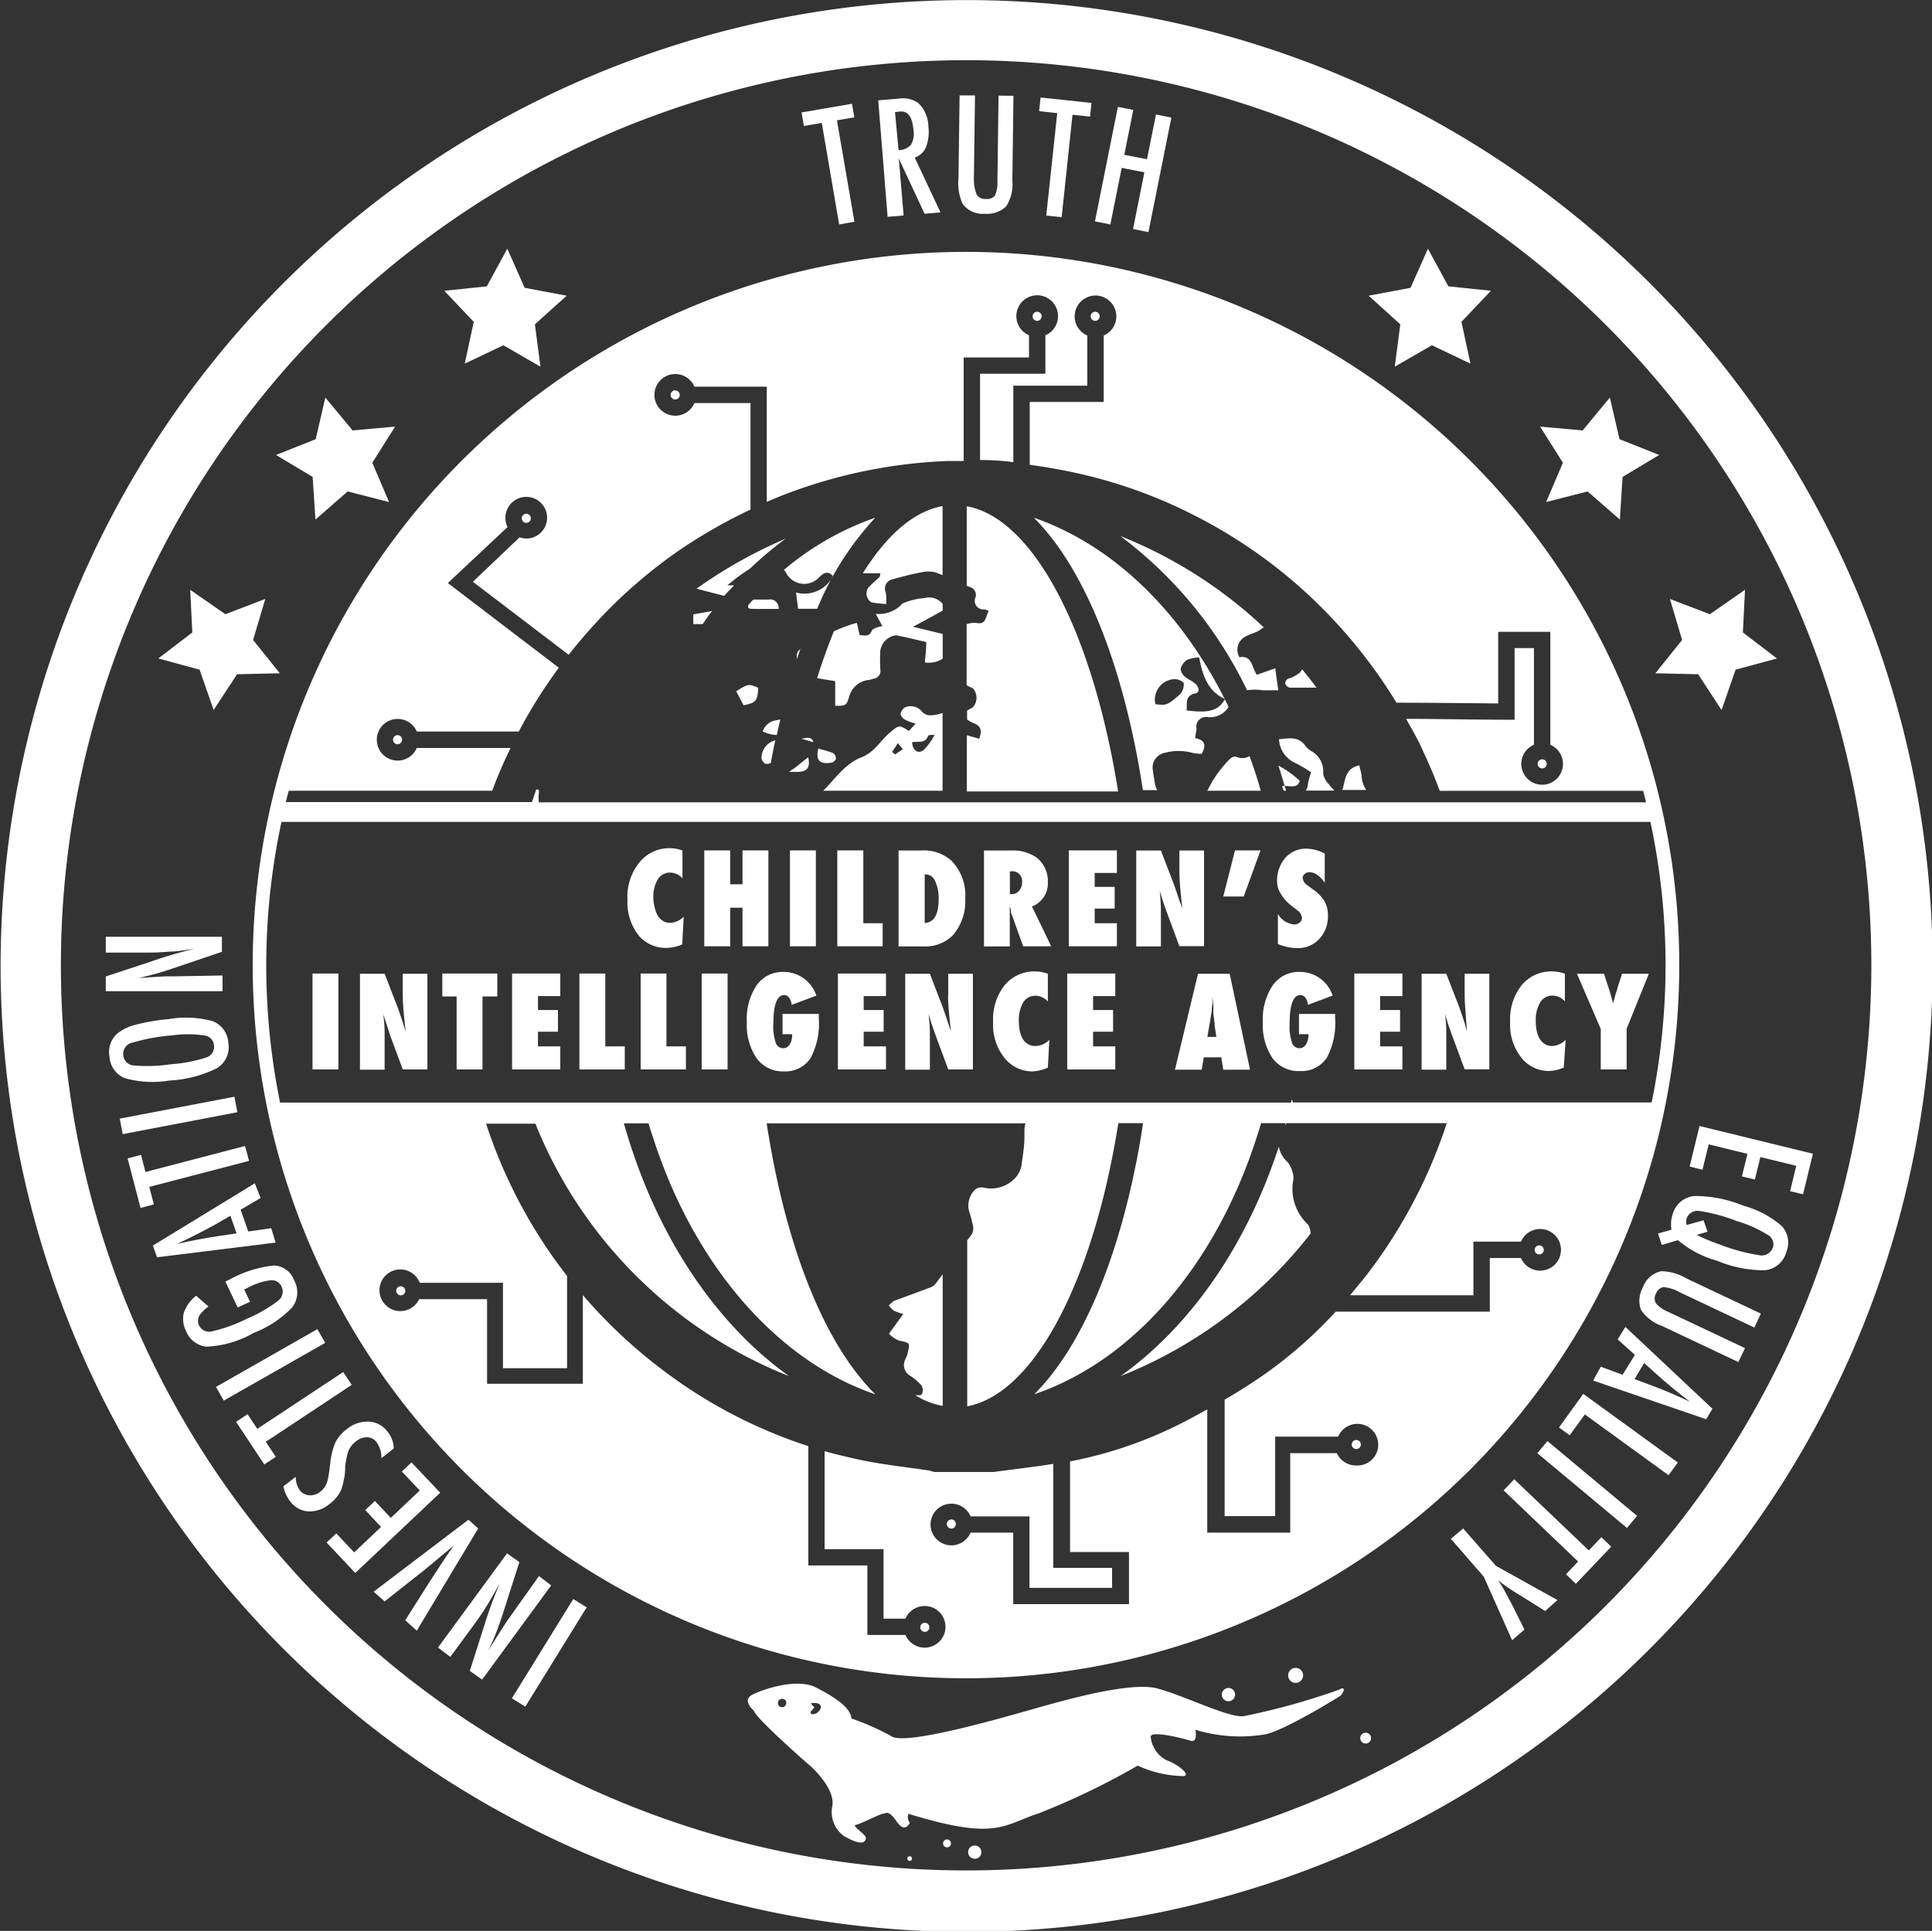 <svg id="Layer_1" data-name="Layer 1" xmlns="http://www.w3.org/2000/svg" viewBox="0 0 156.72 156.65"><rect x="0" y="0" width="156.72" height="156.65" fill="#333333" stroke="none"/><defs><style>.cls-1{fill:#fff;}</style></defs><title>CIA_logo_white</title><circle class="cls-1" cx="110.78" cy="141.01" r="0.44"/><circle class="cls-1" cx="73.79" cy="150.78" r="0.19"/><circle class="cls-1" cx="76.82" cy="149.55" r="0.32"/><circle class="cls-1" cx="79.07" cy="150.26" r="0.54"/><path class="cls-1" d="M133.77,22.91a78.36,78.36,0,1,0,23,55.41A78.45,78.45,0,0,0,133.77,22.91Zm-3.48,107.33a73.43,73.43,0,1,1,21.51-51.92A73.52,73.52,0,0,1,130.28,130.25Z"/><polygon class="cls-1" points="137.86 91.35 137.06 94.64 138.1 94.9 138.61 92.84 141.75 93.61 141.3 95.44 142.35 95.69 142.8 93.87 145.71 94.58 145.21 96.64 146.26 96.89 147.06 93.6 137.86 91.35"/><path class="cls-1" d="M141.43,97.82a10.29,10.29,0,0,0-4-.79,2,2,0,0,0-1.74,1.46,2.51,2.51,0,0,0-.1,1.27l-1.09.31L134.8,101l1.31-.39a8.25,8.25,0,0,0,3.18,1.67,9.68,9.68,0,0,0,3.9.77,2,2,0,0,0,1.71-1.47,2,2,0,0,0-.36-2.11A7.91,7.91,0,0,0,141.43,97.82Zm2.37,3.41a0.94,0.94,0,0,1-1.09.6,15,15,0,0,1-3.19-.86,14.84,14.84,0,0,1-1.89-.79l0.88-.25L138.19,99l-1.37.38a0.9,0.9,0,0,1,0-.54,0.93,0.93,0,0,1,1.06-.59,13.86,13.86,0,0,1,3,.81,10.35,10.35,0,0,1,2.5,1.11A0.88,0.88,0,0,1,143.81,101.23Z"/><path class="cls-1" d="M134.77,103.13a2,2,0,0,0-1.49,1.29,2.22,2.22,0,0,0-.18,1.82,3.33,3.33,0,0,0,1.69,1.32l6.22,2.94,0.54-1.13-6.22-2.94a2.65,2.65,0,0,1-1-.69,0.79,0.79,0,0,1,0-.79,0.78,0.78,0,0,1,.62-0.53,3.29,3.29,0,0,1,1.31.42l6.05,2.86,0.53-1.13-6.05-2.86A4.16,4.16,0,0,0,134.77,103.13Z"/><path class="cls-1" d="M131.22,108.66l1.4,1.26-1,1.61-1.77-.65L129.23,112l9.17,3.14,0.51-.85-7.06-6.64Zm3.07,2.75q0.74,0.66,1.43,1.23t1.37,1.08q-1.59-.75-3.06-1.3l-1.44-.54,0.78-1.3Z"/><polygon class="cls-1" points="126.46 115.81 127.33 116.44 128.56 114.75 135.35 119.68 136.1 118.65 128.43 113.08 126.46 115.81"/><rect class="cls-1" x="128.12" y="115.71" width="1.28" height="9.47" transform="translate(-46.22 142.14) rotate(-50.16)"/><polygon class="cls-1" points="128.88 125.78 122.83 120.01 121.97 120.91 128.01 126.68 127.03 127.72 127.83 128.49 130.7 125.48 129.9 124.71 128.88 125.78"/><path class="cls-1" d="M118.69,124l-1,.84,2.67,3.07,2.3,5.16,1-.87-1-2-0.16-.3-0.41-.77q-0.14-.28-0.56-0.92a14.67,14.67,0,0,0,1.59,1.1l0.21,0.13,0.18,0.11,1.83,1.15,1-.89-5-2.78Z"/><polygon class="cls-1" points="66.66 9.97 68.07 18.21 69.31 17.99 67.89 9.76 69.3 9.52 69.11 8.42 65.02 9.12 65.21 10.22 66.66 9.97"/><path class="cls-1" d="M73.3,17.48l-0.39-4.62L75,17.34l1.29-.11L74.2,12.78a1.46,1.46,0,0,0,.91-0.84,3.4,3.4,0,0,0,.2-1.66,2.68,2.68,0,0,0-.81-1.91A2.15,2.15,0,0,0,72.91,8l-1.67.14L72,17.59ZM72.81,9.07a1.35,1.35,0,0,1,.53,0,0.81,0.81,0,0,1,.38.26,1.36,1.36,0,0,1,.25.49,3.84,3.84,0,0,1,.13.75,1.72,1.72,0,0,1-.21,1.18,1.35,1.35,0,0,1-1,.43L72.6,9.09Z"/><path class="cls-1" d="M79.89,17.34a2.22,2.22,0,0,0,1.73-.6,3.33,3.33,0,0,0,.5-2.09l0.09-6.88L81,7.76l-0.09,6.88a2.67,2.67,0,0,1-.2,1.22,0.8,0.8,0,0,1-.74.28,0.78,0.78,0,0,1-.74-0.35A3.29,3.29,0,0,1,79,14.43l0.09-6.69-1.25,0-0.09,6.69a4.15,4.15,0,0,0,.33,2.1A2,2,0,0,0,79.89,17.34Z"/><polygon class="cls-1" points="84.87 17.49 86.12 17.62 87 9.31 88.42 9.46 88.54 8.35 84.41 7.91 84.29 9.02 85.76 9.18 84.87 17.49"/><polygon class="cls-1" points="90.99 13.62 92.83 13.98 91.91 18.58 93.16 18.83 95.02 9.54 93.77 9.29 93.04 12.92 91.2 12.56 91.93 8.92 90.68 8.67 88.82 17.96 90.07 18.21 90.99 13.62"/><rect class="cls-1" x="39.82" y="133.45" width="9.47" height="1.28" transform="translate(-92.93 101.49) rotate(-58.28)"/><path class="cls-1" d="M43.72,127.86l-2.39,3.37-0.19.26-0.13.2-0.64,1-0.52.82-0.1.17-0.14.24,0.12-.27,0.09-.19q0.29-.64.52-1.25t0.42-1.2l1.37-4.28-1-.71-5.6,7.64,1,0.76,2.09-2.85q0.46-.63.93-1.4t1-1.74a34.48,34.48,0,0,0-1.23,3.33l-1.21,3.8,1,0.7,5.6-7.64Z"/><path class="cls-1" d="M38,123.29l-7.69,5.84,0.89,0.79,2.78-2.2,0.24-.18,0.28-.23,1.12-.93,0.85-.71,0.14-.12,0.19-.17-0.26.39-0.3.44-0.36.54-0.76,1.16-0.35.54-1.9,3,0.94,0.84L38.79,124Z"/><polygon class="cls-1" points="33.38 118.64 32.6 119.38 34.05 120.92 31.7 123.14 30.41 121.77 29.63 122.51 30.91 123.88 28.73 125.94 27.28 124.4 26.49 125.14 28.82 127.61 35.71 121.1 33.38 118.64"/><path class="cls-1" d="M27.66,120.9a4,4,0,0,0,.21-0.77Q28,119.65,28,119a7.56,7.56,0,0,1,.12-0.76,3.8,3.8,0,0,1,.15-0.54,1.89,1.89,0,0,1,.59-0.75,1.4,1.4,0,0,1,.92-0.35,1,1,0,0,1,.78.42,2.17,2.17,0,0,1,.38,1.28l1-.79a2.2,2.2,0,0,0-.51-1.37,2,2,0,0,0-1.53-.81,2.65,2.65,0,0,0-1.8.64,3,3,0,0,0-.9,1.07,5.66,5.66,0,0,0-.41,1.68q-0.07.59-.14,1a3.6,3.6,0,0,1-.15.61A1.53,1.53,0,0,1,26,121a1.26,1.26,0,0,1-.9.31,1.06,1.06,0,0,1-.79-0.42,1.87,1.87,0,0,1-.32-1.08l-1,.77a2.77,2.77,0,0,0,.55,1.22,2,2,0,0,0,1.49.82,2.56,2.56,0,0,0,1.74-.64A2.82,2.82,0,0,0,27.66,120.9Z"/><polygon class="cls-1" points="28.53 112.35 27.84 111.31 20.87 115.92 20.08 114.73 19.15 115.35 21.44 118.81 22.37 118.19 21.56 116.97 28.53 112.35"/><rect class="cls-1" x="17.21" y="110.09" width="9.47" height="1.28" transform="translate(-51.93 25.38) rotate(-29.67)"/><path class="cls-1" d="M23.68,106.09a2,2,0,0,0,.18-2.22,1.8,1.8,0,0,0-1.66-1.2,9.53,9.53,0,0,0-3.59,1.14l-0.33.16,1,2.1,1-.46-0.47-1,0.17-.08,0.23-.11a5,5,0,0,1,1.79-.56,0.87,0.87,0,0,1,.85.54,0.92,0.92,0,0,1-.31,1.14A11.53,11.53,0,0,1,20,107a12.48,12.48,0,0,1-2.77,1,0.91,0.91,0,0,1-1.08-.46,0.85,0.85,0,0,1,0-.76,1.47,1.47,0,0,1,.27-0.36,4.17,4.17,0,0,1,.49-0.43l-1-.87a3,3,0,0,0-1,1.38A2.17,2.17,0,0,0,15.1,108a2,2,0,0,0,1.61,1.25,8.35,8.35,0,0,0,3.86-1.11A8.71,8.71,0,0,0,23.68,106.09Z"/><path class="cls-1" d="M22,99.64l-1.86.27-0.62-1.77,1.62-.95L20.67,96l-8.27,5.05L12.74,102l9.62-1.19Zm-4.08.61q-1,.15-1.86.31t-1.7.36q1.59-.75,3-1.52l1.33-.77,0.5,1.43Z"/><polygon class="cls-1" points="12.11 96.29 20.2 94.18 19.88 92.97 11.8 95.08 11.44 93.69 10.35 93.98 11.4 98 12.48 97.71 12.11 96.29"/><rect class="cls-1" x="9.75" y="89.85" width="9.47" height="1.28" transform="translate(-16.73 4.33) rotate(-10.82)"/><path class="cls-1" d="M13.74,87.66a9.67,9.67,0,0,0,3.86-1,2,2,0,0,0,.92-2.06,2,2,0,0,0-1.25-1.75,8.18,8.18,0,0,0-3.6-.17,16.26,16.26,0,0,0-2.69.46,3.87,3.87,0,0,0-1.48.72,2,2,0,0,0-.62,1.84,2,2,0,0,0,1.25,1.77A8.29,8.29,0,0,0,13.74,87.66Zm-3-3.07A15.24,15.24,0,0,1,13.94,84a9.46,9.46,0,0,1,2.62,0,0.89,0.89,0,0,1,.8.8,0.91,0.91,0,0,1-.66,1,11.88,11.88,0,0,1-2.84.54,13,13,0,0,1-3,.1A0.9,0.9,0,0,1,10,85.57,0.92,0.92,0,0,1,10.72,84.59Z"/><path class="cls-1" d="M18.06,79.14l-4.13.07H13.37l-1.17.07-1,.07-0.19,0-0.27,0L11,79.35l0.21,0c0.46-.1.9-0.21,1.31-0.32s0.82-.24,1.22-0.37l4.26-1.44V76H8.58v1.28h3.53q0.79,0,1.67-.08c0.59,0,1.26-.13,2-0.23a34.22,34.22,0,0,0-3.42,1L8.58,79.22v1.19h9.47V79.14Z"/><path class="cls-1" d="M54.09,76.9a3.42,3.42,0,0,0,1.25-.28l0.12-2.25a1.64,1.64,0,0,1-1.09.5,1.15,1.15,0,0,1-.56-0.14,1.18,1.18,0,0,1-.42-0.39,2,2,0,0,1-.26-0.63A3.57,3.57,0,0,1,53,72.87a2.77,2.77,0,0,1,.36-1.53,1.15,1.15,0,0,1,1-.55,1.37,1.37,0,0,1,1,.47V69a3,3,0,0,0-1-.19A3.11,3.11,0,0,0,51.84,70a4.42,4.42,0,0,0-.94,3,4.3,4.3,0,0,0,1,3A2.88,2.88,0,0,0,54.09,76.9Z"/><polygon class="cls-1" points="59.23 73.64 60.23 73.64 60.23 76.77 62.33 76.77 62.33 68.99 60.23 68.99 60.23 71.74 59.23 71.74 59.23 68.99 57.13 68.99 57.13 76.77 59.23 76.77 59.23 73.64"/><rect class="cls-1" x="64.08" y="68.99" width="2.1" height="7.78"/><polygon class="cls-1" points="71.6 74.9 70.03 74.9 70.03 68.99 67.92 68.99 67.92 76.77 71.6 76.77 71.6 74.9"/><path class="cls-1" d="M77.3,75.87a4.27,4.27,0,0,0,1-3,4,4,0,0,0-1.14-3.06A3.35,3.35,0,0,0,74.7,69H72.89v7.78h2A3.15,3.15,0,0,0,77.3,75.87ZM75,70.93h0.07a0.87,0.87,0,0,1,.78.54,3.17,3.17,0,0,1,.29,1.47q0,1.89-1.13,1.94v-4Z"/><path class="cls-1" d="M81.91,74V73.53L82,73.81A1.89,1.89,0,0,1,82,74l1,2.77h2.27l-1.56-3.23A2,2,0,0,0,85,71.58a2.45,2.45,0,0,0-.9-2A3.38,3.38,0,0,0,82,69H79.82v7.78h2.09V74Zm0-3.31H82a0.79,0.79,0,0,1,.91.87,1,1,0,0,1-.24.7,0.77,0.77,0,0,1-.6.28H81.92V70.74Z"/><polygon class="cls-1" points="90.6 74.9 88.8 74.9 88.8 73.71 90.42 73.71 90.42 71.95 88.8 71.95 88.8 70.82 90.6 70.82 90.6 68.99 86.7 68.99 86.7 76.77 90.6 76.77 90.6 74.9"/><path class="cls-1" d="M94.17,74.78q0-.46,0-1.07c0-.41-0.05-0.88-0.09-1.43q0.1,0.36.23,0.76t0.3,0.86l1.06,2.86h2V69h-2v1.75q0,0.49.06,1.21t0.18,1.73L95.65,73c-0.09-.27-0.17-0.51-0.24-0.72l-0.19-.55L94.17,69h-2v7.78h2v-2Z"/><polygon class="cls-1" points="102.25 68.99 100.18 68.99 99.23 72.73 100.89 72.73 102.25 68.99"/><path class="cls-1" d="M103.93,72.56a2.6,2.6,0,0,0,.39.52,4.76,4.76,0,0,0,.58.51l0.34,0.27a0.81,0.81,0,0,1,.37.61,0.45,0.45,0,0,1-.17.36A0.67,0.67,0,0,1,105,75a1.71,1.71,0,0,1-1.34-.85v2.44a4.41,4.41,0,0,0,1.59.33,2.33,2.33,0,0,0,1.77-.75,2.65,2.65,0,0,0,.7-1.89,2.3,2.3,0,0,0-.29-1.18,3.26,3.26,0,0,0-1-1l-0.33-.25a0.82,0.82,0,0,1-.43-0.62,0.42,0.42,0,0,1,.16-0.33,0.57,0.57,0,0,1,.4-0.14,1.12,1.12,0,0,1,.64.23,2.23,2.23,0,0,1,.59.63V69.25a3.25,3.25,0,0,0-1.51-.4,2.21,2.21,0,0,0-1.82.91,2.89,2.89,0,0,0-.54,1.64,2.49,2.49,0,0,0,.07.6A2.21,2.21,0,0,0,103.93,72.56Z"/><rect class="cls-1" x="25.35" y="78.98" width="2.1" height="7.78"/><path class="cls-1" d="M31.61,83.9l1.06,2.86h2V79h-2v1.75q0,0.49.06,1.21t0.18,1.73L32.69,83c-0.09-.27-0.17-0.51-0.24-0.72l-0.19-.55L31.2,79h-2v7.78h2v-2c0-.31,0-0.66,0-1.07s-0.05-.88-0.1-1.43q0.1,0.36.24,0.76T31.61,83.9Z"/><polygon class="cls-1" points="37.04 86.76 39.14 86.76 39.14 80.84 40.34 80.84 40.34 78.98 35.88 78.98 35.88 80.84 37.04 80.84 37.04 86.76"/><polygon class="cls-1" points="45.45 84.89 43.64 84.89 43.64 83.7 45.26 83.7 45.26 81.94 43.64 81.94 43.64 80.81 45.45 80.81 45.45 78.98 41.54 78.98 41.54 86.76 45.45 86.76 45.45 84.89"/><polygon class="cls-1" points="50.68 84.89 49.1 84.89 49.1 78.98 47 78.98 47 86.76 50.68 86.76 50.68 84.89"/><polygon class="cls-1" points="54.06 78.98 51.97 78.98 51.97 86.76 55.64 86.76 55.64 84.89 54.06 84.89 54.06 78.98"/><rect class="cls-1" x="56.92" y="78.98" width="2.1" height="7.78"/><path class="cls-1" d="M61.38,79.93a4.92,4.92,0,0,0-.8,3,4.81,4.81,0,0,0,.8,2.93,2.61,2.61,0,0,0,2.21,1.06,2.44,2.44,0,0,0,2.16-1.08,5.94,5.94,0,0,0,.67-3.23V82.26H63.48V83.9h0.78a1.9,1.9,0,0,1-.05.47,1.22,1.22,0,0,1-.15.36,0.69,0.69,0,0,1-.23.23,0.59,0.59,0,0,1-.3.08,0.64,0.64,0,0,1-.61-0.46,4.11,4.11,0,0,1-.19-1.47q0-2.38.87-2.38a0.49,0.49,0,0,1,.41.21,1.18,1.18,0,0,1,.21.58l2-.75a2.79,2.79,0,0,0-2.67-1.92A2.57,2.57,0,0,0,61.38,79.93Z"/><polygon class="cls-1" points="67.97 86.76 71.87 86.76 71.87 84.89 70.06 84.89 70.06 83.7 71.68 83.7 71.68 81.94 70.06 81.94 70.06 80.81 71.87 80.81 71.87 78.98 67.97 78.98 67.97 86.76"/><path class="cls-1" d="M76.9,80.73q0,0.49.06,1.21t0.18,1.73L76.91,83c-0.09-.27-0.17-0.51-0.24-0.72l-0.19-.55L75.43,79h-2v7.78h2v-2c0-.31,0-0.66,0-1.07s-0.05-.88-0.1-1.43c0.07,0.24.15,0.5,0.23,0.76l0.3,0.86,1.06,2.86h2V79h-2v1.75Z"/><path class="cls-1" d="M83.43,84.73A1.18,1.18,0,0,1,83,84.34a2,2,0,0,1-.26-0.63,3.58,3.58,0,0,1-.09-0.85A2.76,2.76,0,0,1,83,81.33a1.14,1.14,0,0,1,1-.55,1.37,1.37,0,0,1,1,.47V79a3.05,3.05,0,0,0-1-.19,3.11,3.11,0,0,0-2.5,1.11,4.44,4.44,0,0,0-.94,3,4.29,4.29,0,0,0,1,3,2.88,2.88,0,0,0,2.2,1A3.41,3.41,0,0,0,85,86.61l0.12-2.25a1.64,1.64,0,0,1-1.09.5A1.15,1.15,0,0,1,83.43,84.73Z"/><polygon class="cls-1" points="90.47 84.89 88.67 84.89 88.67 83.7 90.29 83.7 90.29 81.94 88.67 81.94 88.67 80.81 90.47 80.81 90.47 78.98 86.57 78.98 86.57 86.76 90.47 86.76 90.47 84.89"/><path class="cls-1" d="M97.18,79l-1.87,7.78h2.17l0.17-1h1.42l0.16,1h2.17L99.75,79H97.18Zm0.76,5.12,0.21-1.22,0.15-.94,0-.15,0.05-.43,0-.29c0-.09,0-0.17,0-0.24l0.07,0.73,0,0.38,0,0.23q0.1,0.77.11,0.88a0.76,0.76,0,0,0,0,.14l0.14,0.91H97.93Z"/><path class="cls-1" d="M105.47,86.89a2.44,2.44,0,0,0,2.16-1.08,5.93,5.93,0,0,0,.67-3.23V82.26h-2.93V83.9h0.77a1.9,1.9,0,0,1-.05.47,1.2,1.2,0,0,1-.15.36,0.69,0.69,0,0,1-.23.23,0.58,0.58,0,0,1-.3.08,0.64,0.64,0,0,1-.61-0.46,4.13,4.13,0,0,1-.19-1.47q0-2.38.87-2.38a0.49,0.49,0,0,1,.41.21,1.17,1.17,0,0,1,.21.58l2-.75a2.78,2.78,0,0,0-2.67-1.92,2.57,2.57,0,0,0-2.19,1.09,4.93,4.93,0,0,0-.8,3,4.8,4.8,0,0,0,.8,2.93A2.61,2.61,0,0,0,105.47,86.89Z"/><polygon class="cls-1" points="113.76 84.89 111.95 84.89 111.95 83.7 113.57 83.7 113.57 81.94 111.95 81.94 111.95 80.81 113.76 80.81 113.76 78.98 109.86 78.98 109.86 86.76 113.76 86.76 113.76 84.89"/><path class="cls-1" d="M117.32,84.77q0-.46,0-1.07t-0.1-1.43q0.1,0.36.23,0.76c0.09,0.27.19,0.55,0.3,0.86l1.06,2.86h2V79h-2v1.75q0,0.49.06,1.21T119,83.67L118.81,83c-0.09-.27-0.17-0.51-0.24-0.72l-0.19-.55L117.32,79h-2v7.78h2v-2Z"/><path class="cls-1" d="M125.6,86.89a3.41,3.41,0,0,0,1.25-.28L127,84.36a1.64,1.64,0,0,1-1.09.5,1.15,1.15,0,0,1-.56-0.14,1.18,1.18,0,0,1-.42-0.39,2,2,0,0,1-.26-0.63,3.62,3.62,0,0,1-.09-0.85,2.77,2.77,0,0,1,.36-1.53,1.14,1.14,0,0,1,1-.55,1.37,1.37,0,0,1,1,.47V79a3,3,0,0,0-1-.19,3.11,3.11,0,0,0-2.5,1.11,4.43,4.43,0,0,0-.94,3,4.29,4.29,0,0,0,1,3A2.88,2.88,0,0,0,125.6,86.89Z"/><path class="cls-1" d="M129.85,86.76h2.1V83.46L133.75,79h-2.17l-0.38,1.16c0,0.13-.09.29-0.15,0.5l-0.2.74q-0.07-.29-0.16-0.6c-0.06-.21-0.13-0.43-0.2-0.65L130.11,79h-2.19l1.93,4.48v3.29Z"/><circle class="cls-1" cx="125.1" cy="61.97" r="0.37"/><circle class="cls-1" cx="42.69" cy="42.05" r="0.37"/><circle class="cls-1" cx="54.77" cy="32.04" r="0.37"/><circle class="cls-1" cx="32.25" cy="60.01" r="0.37"/><circle class="cls-1" cx="84.13" cy="25.66" r="0.37"/><circle class="cls-1" cx="88.84" cy="25.66" r="0.37"/><circle class="cls-1" cx="124.86" cy="101.4" r="0.37"/><circle class="cls-1" cx="77.17" cy="123.64" r="0.37"/><circle class="cls-1" cx="110.02" cy="117.19" r="0.37"/><circle class="cls-1" cx="75.02" cy="132.02" r="0.37"/><circle class="cls-1" cx="32.51" cy="104.72" r="0.37"/><polygon class="cls-1" points="37.7 29.5 40.83 28.01 43.84 29.75 43.39 26.31 45.97 23.99 42.56 23.35 41.15 20.18 39.49 23.23 36.04 23.59 38.43 26.11 37.7 29.5"/><polygon class="cls-1" points="25.59 42.15 28.2 39.87 31.56 40.73 30.2 37.54 32.05 34.61 28.6 34.92 26.39 32.25 25.61 35.63 22.39 36.91 25.36 38.69 25.59 42.15"/><polygon class="cls-1" points="16.19 54.33 17.33 57.6 19.23 54.7 22.7 54.62 20.53 51.92 21.52 48.59 18.28 49.83 15.43 47.85 15.6 51.31 12.84 53.42 16.19 54.33"/><polygon class="cls-1" points="113.14 29.75 116.15 28.01 119.28 29.5 118.55 26.11 120.94 23.59 117.49 23.23 115.83 20.18 114.42 23.35 111.02 23.99 113.59 26.31 113.14 29.75"/><polygon class="cls-1" points="125.42 40.73 128.78 39.87 131.4 42.15 131.62 38.69 134.59 36.91 131.37 35.63 130.59 32.25 128.38 34.92 124.93 34.61 126.78 37.54 125.42 40.73"/><polygon class="cls-1" points="134.28 54.62 137.75 54.7 139.65 57.6 140.79 54.33 144.14 53.42 141.38 51.31 141.55 47.85 138.7 49.83 135.46 48.59 136.45 51.92 134.28 54.62"/><circle class="cls-1" cx="105.1" cy="135.92" r="0.61"/><circle class="cls-1" cx="99.65" cy="137.48" r="0.54"/><path class="cls-1" d="M64.51,62.27L64,62.62l0.4,0c1.05,0.06,1.36-.27,1.16-1.19Z"/><path class="cls-1" d="M57.76,49.57l-1.52.27v0.79H57Q57.35,50.09,57.76,49.57Z"/><path class="cls-1" d="M67.45,61.87a0.52,0.52,0,0,0,.36-0.3,0.56,0.56,0,0,0-.21-0.46c-0.39-.17-0.82-0.26-1.22-0.38C66.11,61.82,66.64,62,67.45,61.87Z"/><path class="cls-1" d="M65,59.92H64.85l0.14,0,1,0.3C65.81,59.65,65.38,59.92,65,59.92Z"/><path class="cls-1" d="M104.61,55.79c0.64,0,1.3,0,2,0l0.13,0,0,0,0.06,0q-0.57-.76-1.17-1.49h0l-0.08.13-0.1.13-0.05.06,0,0-0.05,0a1.43,1.43,0,0,1-.36.24l-0.11.06-0.17.07-0.24.08a0.46,0.46,0,0,0-.22.38A0.59,0.59,0,0,0,104.61,55.79Z"/><path class="cls-1" d="M61.87,59.34a3,3,0,0,0,1.14.29c0.09-.43.19-0.85,0.29-1.27L63,58.43A1.34,1.34,0,0,0,61.87,59.34Z"/><path class="cls-1" d="M59.72,56.08c0.21,0.41.42,0.78,0.6,1.14,1-.21,1.13-0.34,1.19-1.42C60.73,55.46,60.69,55.47,59.72,56.08Z"/><path class="cls-1" d="M104.14,64.15h0.17c0-.13-0.07-0.25-0.11-0.38a0.66,0.66,0,0,0-.19,0A1.1,1.1,0,0,0,104.14,64.15Z"/><path class="cls-1" d="M105.43,63.34a8.09,8.09,0,0,0-1.73-1.23c0.18,0.55.35,1.1,0.51,1.66C104.67,63.74,105.25,64,105.43,63.34Z"/><path class="cls-1" d="M110.46,63.09c0-.32-0.13-0.65-0.19-1-1.2.25-1.13,1.23-1.38,2h1.94A2.2,2.2,0,0,1,110.46,63.09Z"/><path class="cls-1" d="M104.93,61.83a11,11,0,0,1,1.43.83,5.08,5.08,0,0,0-.25.87,1.4,1.4,0,0,1-.18.61h2.32a5.09,5.09,0,0,1-.46-0.52,1.65,1.65,0,0,1-.46-0.87,1.87,1.87,0,0,0-.93-1.8,1.73,1.73,0,0,1-.54-0.48c-0.56-.76-1.32-0.56-2.11-0.5A2.22,2.22,0,0,0,104.93,61.83Z"/><path class="cls-1" d="M101.16,56a4.11,4.11,0,0,1,1.25,0L103.69,56c-0.09-.64-0.17-1.18-0.24-1.78l-1.5.52c-0.44-.62-0.36-1.6-1.41-1.42a1.2,1.2,0,0,1,.54-1.7c0.34-.19.75-0.28,1.08-0.48l0.35-.25a36.81,36.81,0,0,0-11.63-7.4A34.08,34.08,0,0,1,101.16,56Z"/><path class="cls-1" d="M71.41,46.54a1.47,1.47,0,0,1-.06.27c-0.27.25-.55,0.49-0.82,0.76a0.83,0.83,0,0,0,.17,1.3A9.21,9.21,0,0,0,71.9,49c0-.38,0-0.68-0.07-1a0.76,0.76,0,0,1,.56-1c0.77-.21,1.53-0.42,2.31-0.56a2.46,2.46,0,0,1,1.2,0l0.56,0.22v-5.6c-2.35.42-4.55,2.37-6.47,5.45h1.42Z"/><path class="cls-1" d="M63.81,46.55a1.65,1.65,0,0,0,2.66.26c0.4-.38.72-0.5,1.1-0.07a2.6,2.6,0,0,1-3,1.33c0.07,0.52.12,0.92,0.17,1.32h1.55A24.41,24.41,0,0,1,71,42a23.39,23.39,0,0,0-7.42,4.24A1,1,0,0,1,63.81,46.55Z"/><path class="cls-1" d="M75,48.52a5.41,5.41,0,0,0-1.79.44,2.58,2.58,0,0,1-2.17.84l0.54,1a1.89,1.89,0,0,0-.84.3c-0.18.6-.58,0.44-1,0.43-0.09-.36-0.16-0.7-0.24-1a11.78,11.78,0,0,0-1.86.69c-0.48,1.19-.94,2.46-1.36,3.8h0.06c0.44,0.09.89,0.15,1.41,0.24v2c0.83,0,.9,0,1.11-0.66a1.85,1.85,0,0,1,1.64-1.44c0.11,0,.21-0.07.31-0.09a0.65,0.65,0,0,0,.6-0.78,14,14,0,0,1,0-1.5,1.47,1.47,0,0,1,1.27-1.25c0.83,0.15,1.64.36,2.46,0.55,0,0.61-.08,1.12-0.11,1.65a2,2,0,0,0,1.44-.31v-2l-2.4-.58,2.4-1.31V49A1.4,1.4,0,0,0,75,48.52Z"/><path class="cls-1" d="M75.54,104.42c-1,.38-2,0.74-3,1.11a2.33,2.33,0,0,0-.44.38,2.23,2.23,0,0,0,.4.42,5,5,0,0,0,.77.27l-1.16,1.6a2.42,2.42,0,0,0,.82.56c0.89,0.19.92,0.17,0.69,1,0,0.17-.11.33-0.17,0.5a1,1,0,0,0,.38,1.35,4.76,4.76,0,0,1,.85.71c0.26,0.24.21,0.88-.06,0.87H74.25a6.35,6.35,0,0,0,2.22.87V103.38L76,104A1.09,1.09,0,0,1,75.54,104.42Z"/><path class="cls-1" d="M59.54,47.49H59a15.44,15.44,0,0,1,1.84-1.36,29.25,29.25,0,0,1,2.89-2.43,38.44,38.44,0,0,0-7.23,4.06l2.24,0.58C59,48.05,59.28,47.77,59.54,47.49Z"/><path class="cls-1" d="M63.16,49.4a0.69,0.69,0,0,0-.81-0.76c-0.4,0-.81,0-1.24,0-0.15.15-.28,0.3-0.42,0.46a1,1,0,0,1,0,.18,0.27,0.27,0,0,0,.21.11C61.67,49.41,62.4,49.4,63.16,49.4Z"/><path class="cls-1" d="M64.79,52.78a0.56,0.56,0,0,0-.15.44,1.64,1.64,0,0,0,0,.27c0.09-.28.19-0.57,0.29-0.85Z"/><path class="cls-1" d="M61.77,61.46a0.64,0.64,0,0,0,.28.48,0.52,0.52,0,0,0,.48-0.06l0,0c0.11-.62.23-1.22,0.36-1.82A1.48,1.48,0,0,0,61.77,61.46Z"/><path class="cls-1" d="M106.31,100.08a1.29,1.29,0,0,0-.23-0.76,3.93,3.93,0,0,1-1.19-3.49,1.35,1.35,0,0,0,0-.59,2.47,2.47,0,0,0-.43-0.95,2.28,2.28,0,0,1-.73-1.26c-2.6,8-7.15,14.55-12.83,18.61A36.77,36.77,0,0,0,106.31,100.08Z"/><path class="cls-1" d="M100.28,61.39a0.58,0.58,0,0,0-.5.17,9.41,9.41,0,0,0-1.67,2.25,2,2,0,0,1-.18.34h4.34c-0.28-1-.58-1.9-0.91-2.81A1.13,1.13,0,0,1,100.28,61.39Z"/><path class="cls-1" d="M93.9,64.15a1.57,1.57,0,0,1-.22-0.6c-0.05-.37-0.13-0.74-0.17-1.1a1.22,1.22,0,0,1,1-1.38,4.21,4.21,0,0,1,2.19,0,4.65,4.65,0,0,0,.77.09c0.42-.71.24-1.14-0.51-1.27,0-.3.09-0.54,0.1-0.77A0.79,0.79,0,0,1,98,58.18a1.76,1.76,0,0,0,1.66-.83C96.05,49.84,90.43,44.27,83.86,42c4.12,4.09,7.32,12.07,8.85,22.1h1.2Zm2.37-10.61a3.24,3.24,0,0,1,1-.21c0.28,1.44.68,2.74,2.1,3.38-0.51.94-1.31,1.17-3.12,0.92,0.08-.54-0.19-1.19.73-1.38,0.41-.09.24-0.54,0-0.77s-0.6-.35-0.86-0.58a0.93,0.93,0,0,1-.35-0.66A1.37,1.37,0,0,1,96.28,53.54ZM95.2,55.1a1.07,1.07,0,0,1,.82.3,1.19,1.19,0,0,1-.3.93c-1.05.91-1.11,0.9-2,.8A1.67,1.67,0,0,1,95.2,55.1Z"/><path class="cls-1" d="M78.42,41.07v6.45l0.2,0.09a0.67,0.67,0,0,1,.52.83,0.7,0.7,0,0,0,.72,1,1.63,1.63,0,0,1,.35.12c-0.26.4-.19,1.07-0.87,1a1.8,1.8,0,0,0-.93.08v4.94a2.66,2.66,0,0,0,.5.25,1.16,1.16,0,0,1,0,1.56l-0.46.25v0.74a3.24,3.24,0,0,0,.54.29c0.57,0.23.69,0.58,0.44,1.26l-1-.28v4.56H90.7C88.67,51.47,83.92,42.07,78.42,41.07Z"/><path class="cls-1" d="M74.79,57.73a1.18,1.18,0,0,0-1.39-.34,0.82,0.82,0,0,0-.35.57,0.84,0.84,0,0,0,.43.46,4.19,4.19,0,0,0,.8.28l-0.55.6c-0.82-.52-0.81-0.47-1.54.13s-1.25,1.6-2.29,2c-1.35.52-2.14,1.74-3.12,2.72h9.68V57.84a3,3,0,0,1-1,.19A0.85,0.85,0,0,1,74.79,57.73Zm-2.19,3.48L72.37,61l0.46-.71,0.41,0.49Zm3.2-1.57h0a4.89,4.89,0,0,1-.86,1.19c-0.46.38-.91,0.07-0.95-0.61,0.45-.11,1.07.15,1.31-0.55A0.92,0.92,0,0,1,75.8,59.64Z"/><path class="cls-1" d="M108.6,137.09a55.87,55.87,0,0,1-7.72,2.14c-1.24.14-4.79-1.66-7-2.25s-7.7,1-10,1.65-10.35,3-11.55,2.24a19.77,19.77,0,0,0-3.26-1.45c-0.07-.89-1.36-1.74-2.88-2.52s-4.24.12-5.15,0.58,0.12,1.31.12,1.31c0.08,0.53,4.22,4.19,4.45,4.37s2.23,2,1.89,3.44a2.4,2.4,0,0,0,1,2.38c1.53,0.86,1.72.41,1.74,0.13s-1.19-1-.82-1.06,2-.91,2.22-0.91,0.41-.37,1.1.64,1.06,0.09,1.06.09a0.7,0.7,0,0,1-.1-0.72c7.15,2.2,7.64.91,10.59-.05a59.82,59.82,0,0,0,8-3.86,9.13,9.13,0,0,0,3.74.85c0.62-.13-0.67-1.05-1.39-1.28a2.41,2.41,0,0,1-1.3-1.91c0-.53,2.61.12,3.23,0.32s0.4-.89.4-0.89a12.32,12.32,0,0,0,5.56.39c1.39-.17,6-3,6.19-3.14S109.31,136.7,108.6,137.09Zm-44.82,1.07a0.34,0.34,0,1,1-.23-0.32A0.29,0.29,0,0,1,63.78,138.16Zm2.08,0.91a0.17,0.17,0,0,1-.08-0.24,1.2,1.2,0,0,0,.28-0.35,0.57,0.57,0,0,1-.27-0.3s0.82-.15.8,0.35A0.73,0.73,0,0,1,65.86,139.07Z"/><path class="cls-1" d="M134.42,92.61a57.86,57.86,0,1,0-15.16,26.61A58.1,58.1,0,0,0,134.42,92.61Zm-111-28.46H39.93c0.18-.49.37-1,0.58-1.47,0.28-.68.59-1.35,0.91-2H33.81a1.69,1.69,0,1,1,0-1.33h8.27a40.71,40.71,0,0,1,3.25-5.18l-9-6.87,4.84-4.54A1.67,1.67,0,0,1,41,42a1.69,1.69,0,1,1,1.69,1.69,1.67,1.67,0,0,1-.54-0.1L38.36,47.2l7.77,5.92q1.3-1.65,2.77-3.19a40.16,40.16,0,0,1,6.16-5.26,42.53,42.53,0,0,1,5.82-3.33V32.7H56.33a1.69,1.69,0,1,1,0-1.33H62.2v9.35c0.64-.28,1.28-0.55,1.94-0.79A41.37,41.37,0,0,1,76.85,37.4l1.32,0V29h5.3v-1.8a1.69,1.69,0,1,1,1.33,0v3.12H79.5v7q1.35,0,2.7.17V31.29h6V27.22a1.69,1.69,0,1,1,1.33,0v5.39h-6v5.1c1.38,0.18,2.75.43,4.12,0.74A39.8,39.8,0,0,1,97,41.87a40.54,40.54,0,0,1,8.41,5.73,41.36,41.36,0,0,1,5.55,6q1.25,1.65,2.32,3.41,2.72,0,8.25.06V51.26h4.23v9.16a1.69,1.69,0,1,1-1.33,0V52.58h-1.57v5.81h-0.67c-2.4,0-5.73-.07-8.13-0.07,0.48,0.86,1,1.73,1.38,2.63,0.5,1.06.95,2.13,1.35,3.21h16.5c0.08,0.31.16,0.62,0.23,0.93H43.71a3.23,3.23,0,0,1,0-.76,0.52,0.52,0,0,0,0-.16s0-.08,0-0.11l-0.24,0,0,0.08c-0.11.31-.21,0.62-0.32,0.93H23.18C23.26,64.77,23.34,64.46,23.42,64.15Zm-0.59,2.53H133.88a55.63,55.63,0,0,1,.1,22.76H104.87a0.89,0.89,0,0,0-.08-0.25h0l-0.07.26h-82A55.65,55.65,0,0,1,22.83,66.69ZM110,118.89a1.7,1.7,0,0,1-1.56-1h-3.78v6.45H97.93v-10c-0.71.39-1.41,0.78-2.13,1.14a34,34,0,0,1-9,3.08v7.35h4.78v4.23H82.19v-5.8H78.73a1.69,1.69,0,1,1,0-1.32h4.78v5.8h6.7V127.2H85.44v-8.44c-1.61.26-3.24,0.44-4.85,0.66H75.87c-0.17,0-.33-0.09-0.5-0.12-2.07-.31-4.16-0.52-6.2-1-0.77-.17-1.53-0.36-2.28-0.57v7.95h4.78v5.64h1.78a1.69,1.69,0,1,1,0,1.32H70.36V127H65.57v-9.68a39.76,39.76,0,0,1-11.7-6.09,41.19,41.19,0,0,1-6.59-6.16v7.19H39.51v-6.86H34a1.69,1.69,0,1,1,.05-1.33h6.75V111H46v-7.48a40.64,40.64,0,0,1-6.21-11.31q-0.19-.52-0.36-1.05h4c0.14,0.35.29,0.7,0.44,1.05A36.81,36.81,0,0,0,64,111.64c-5.88-4.21-10.53-11.11-13.08-19.46-0.11-.35-0.22-0.7-0.31-1.05h2c0.1,0.35.21,0.7,0.33,1.05,3.29,10.33,10,18.19,18.07,20.94-4-3.94-7.07-11.46-8.65-20.94-0.06-.35-0.12-0.7-0.17-1.05h21a2.24,2.24,0,0,0-.09.54c0,0.17,0,.34,0,0.51,0,0.83-.14,1.66-0.26,2.48a2.12,2.12,0,0,1-.49.91,2.67,2.67,0,0,1-2.55.78,0.9,0.9,0,0,0-.66.12,1.81,1.81,0,0,0-.53,1.79,9.68,9.68,0,0,1,.29,1.07,1,1,0,0,1-.22,1l-0.22.29v13.47c5.34-1,10-9.83,12.08-21.92q0.09-.52.18-1.05h2c-0.05.35-.11,0.71-0.16,1.05-1.59,9.49-4.7,17-8.66,20.94,8.12-2.75,14.78-10.62,18.07-20.94,0.11-.35.23-0.7,0.33-1.05h2l-0.06.23,0.12-.23h13c-0.12.35-.23,0.71-0.36,1.05a41.2,41.2,0,0,1-6,11.08c-0.48.63-1,1.23-1.48,1.83h10v-4.35h3.86a1.69,1.69,0,1,1,0,1.33h-2.53v4.35h-12.5a35.81,35.81,0,0,1-5.94,5.2c-1,.68-2,1.33-3.07,1.94V123h4.1v-6.45h5.11A1.69,1.69,0,1,1,110,118.89Z"/></svg>